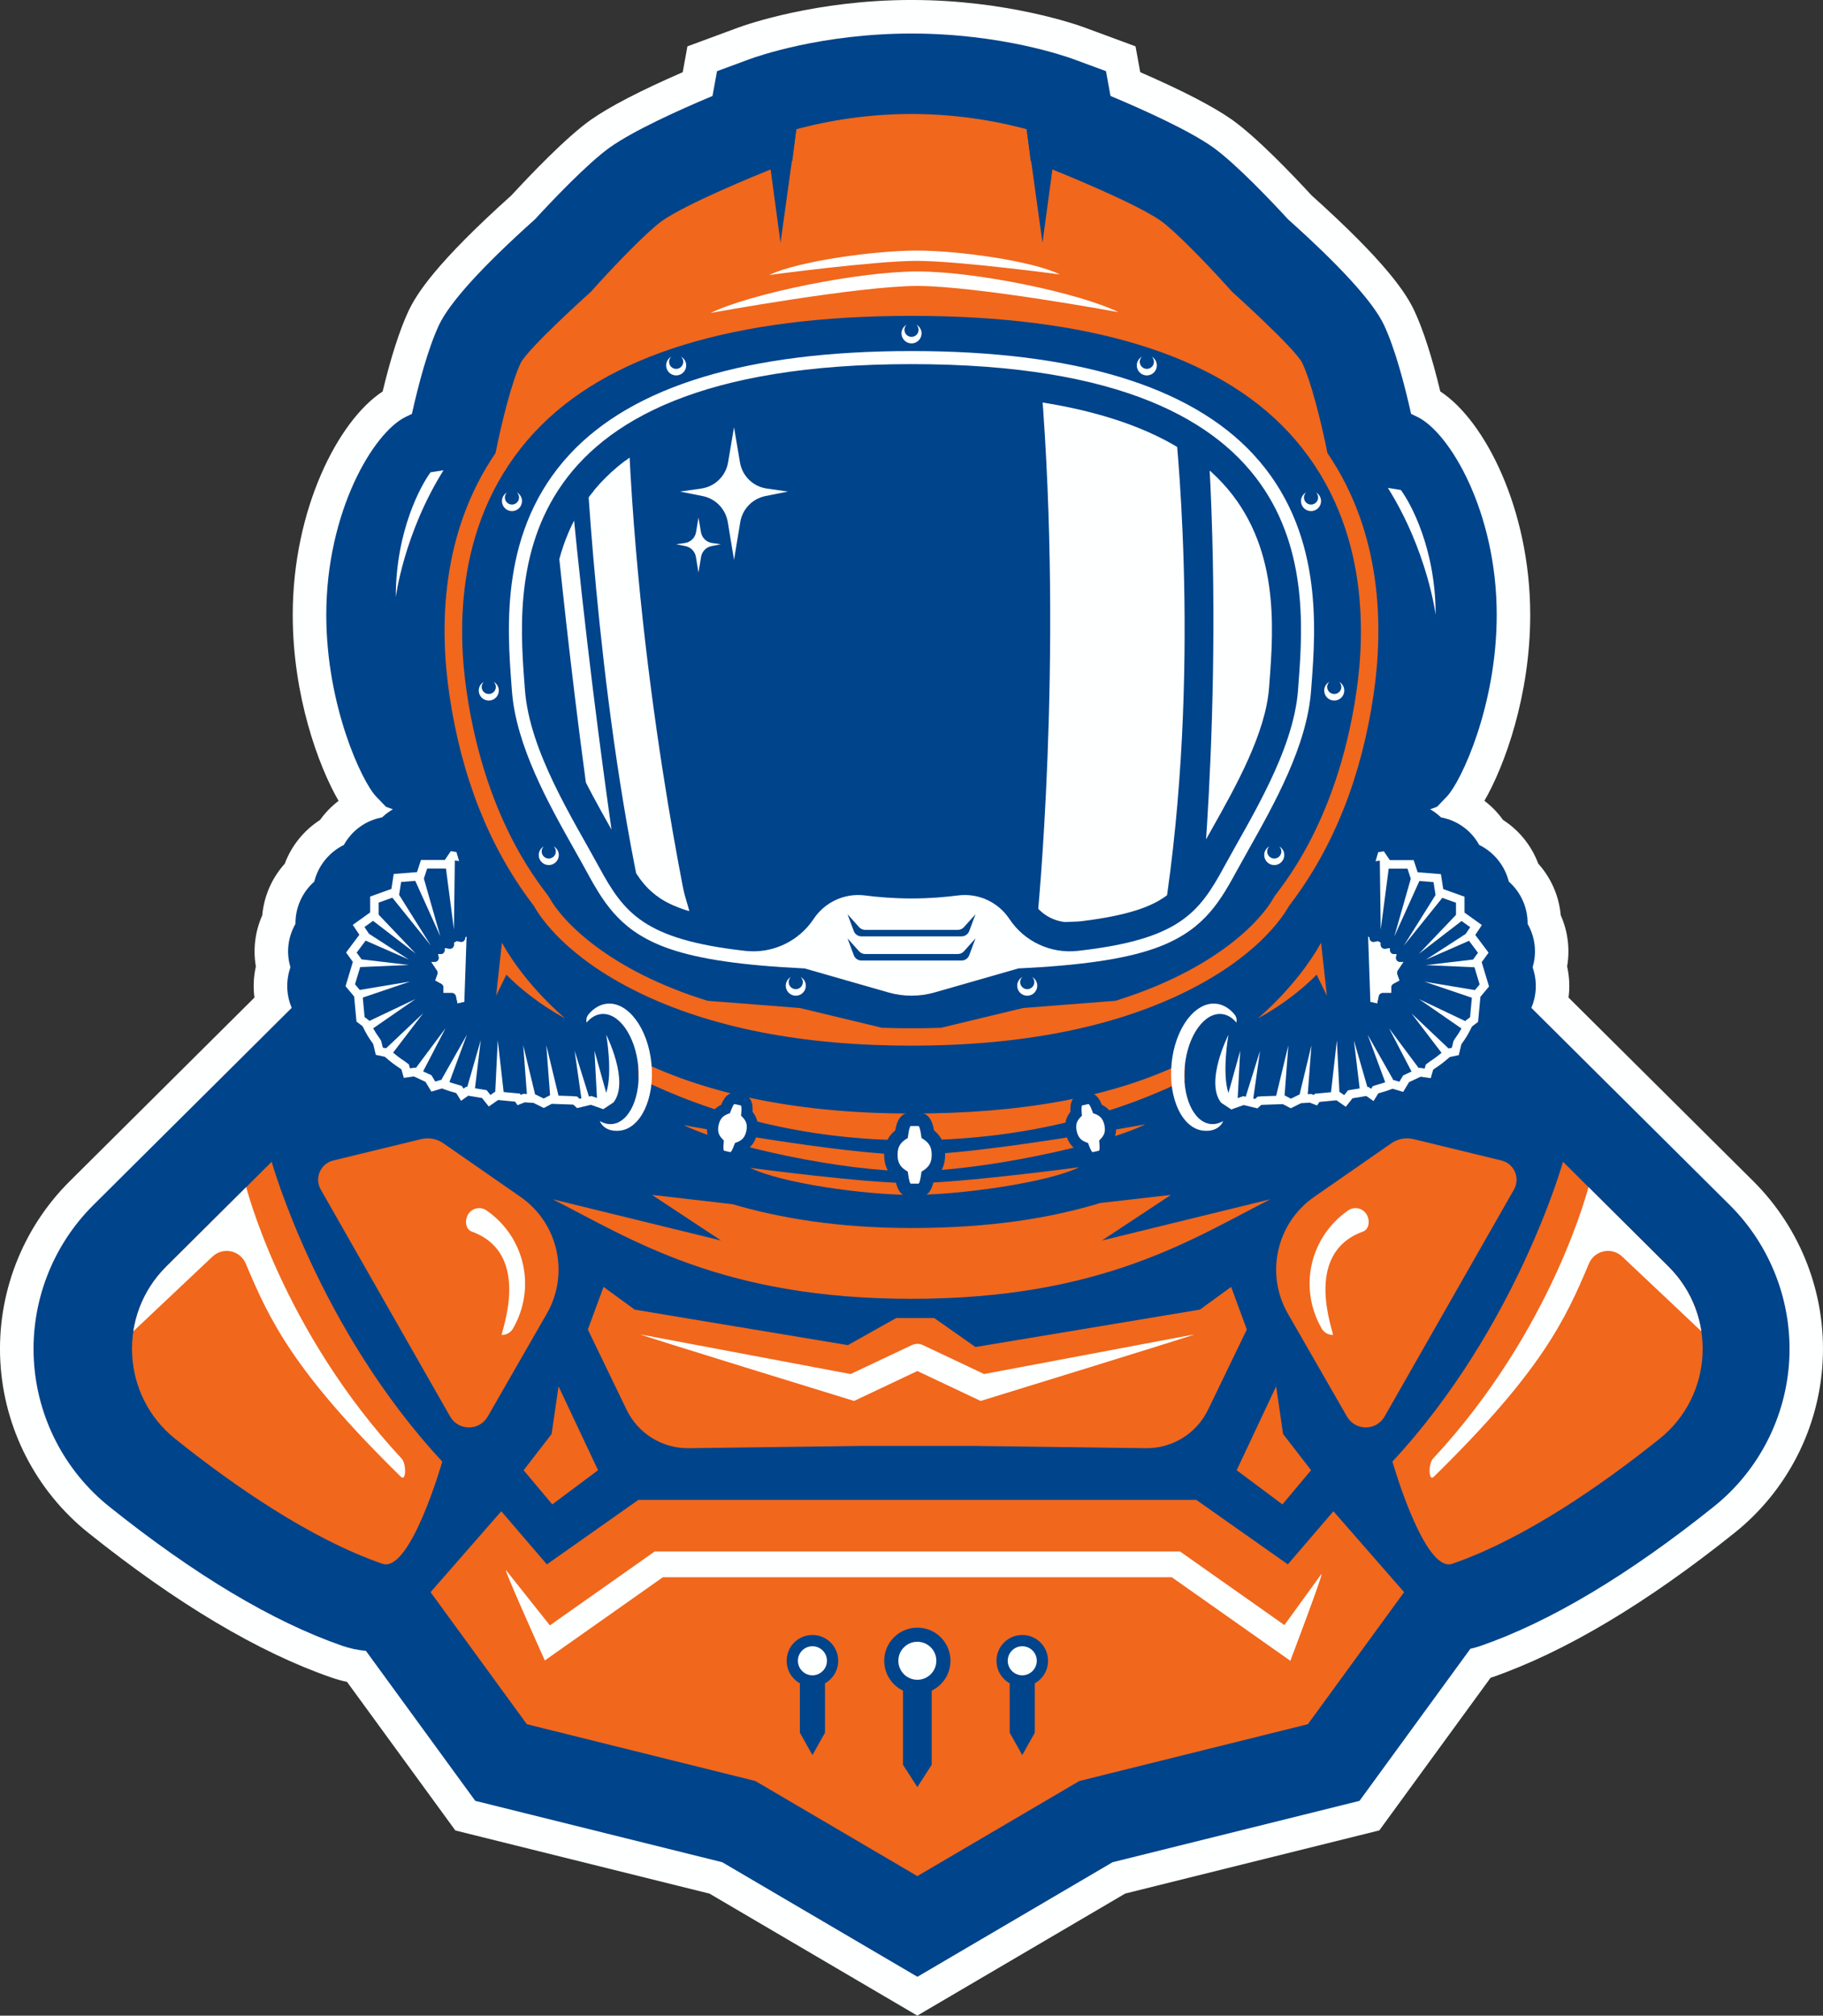 <?xml version="1.0" encoding="UTF-8"?>
<svg id="Layer_2" xmlns="http://www.w3.org/2000/svg" xmlns:xlink="http://www.w3.org/1999/xlink" viewBox="0 0 815.61 901.58">
  <rect x="0" y="0" width="815.61" height="901.58" fill="#333333" stroke="none"/>
  <defs>
    <style>
      .cls-1 {
        clip-path: url(#clippath-4);
      }

      .cls-2 {
        fill: #fff;
      }

      .cls-3 {
        fill: none;
      }

      .cls-4 {
        clip-path: url(#clippath-1);
      }

      .cls-5 {
        clip-path: url(#clippath-3);
      }

      .cls-6 {
        fill: #f1671c;
      }

      .cls-7 {
        fill: #00448b;
      }

      .cls-8 {
        clip-path: url(#clippath-2);
      }

      .cls-9 {
        clip-path: url(#clippath);
      }

      .cls-10 {
        fill: #feffff;
      }
    </style>
    <clipPath id="clippath">
      <path class="cls-6" d="M602.64,633.62l-26.42-45.99c-10.25-17.84-5.14-40.55,11.76-52.29l34.53-23.98c2.88-2,6.49-2.67,9.9-1.84l39.32,9.56c5.73,1.39,8.53,7.88,5.61,13l-57.88,101.51c-3.71,6.51-13.08,6.52-16.81.03Z"/>
    </clipPath>
    <clipPath id="clippath-1">
      <path class="cls-6" d="M699.29,519.65l47.18,46.89c21.87,21.74,20.09,57.74-3.98,77.01-26.05,20.86-60.36,44.69-92.73,55.91-12.52,4.34-26.79-45.72-26.79-45.72,55.52-59.69,76.32-134.09,76.32-134.09Z"/>
    </clipPath>
    <clipPath id="clippath-2">
      <path class="cls-6" d="M218.2,633.62l26.42-45.99c10.25-17.84,5.14-40.55-11.76-52.29l-34.53-23.98c-2.88-2-6.49-2.67-9.9-1.84l-39.32,9.56c-5.73,1.39-8.53,7.88-5.61,13l57.88,101.51c3.71,6.51,13.08,6.52,16.81.03Z"/>
    </clipPath>
    <clipPath id="clippath-3">
      <path class="cls-6" d="M121.55,519.65l-47.18,46.89c-21.87,21.74-20.09,57.74,3.98,77.01,26.05,20.86,60.36,44.69,92.73,55.91,12.52,4.34,26.79-45.72,26.79-45.72-55.52-59.69-76.32-134.09-76.32-134.09Z"/>
    </clipPath>
    <clipPath id="clippath-4">
      <path class="cls-3" d="M407.81,175.88c-67.58,0-114.38,13.51-139.09,40.15-25.69,27.69-22.9,64.71-21.06,89.21l.17,2.29c1.52,20.53,14.98,44.42,25.79,63.61,2.07,3.68,4.03,7.16,5.84,10.5,9.15,16.86,14.19,26.15,55.42,30.77.72.08,1.45.12,2.17.12,6.51,0,12.54-3.24,16.13-8.65,6.87-10.35,18.38-16.53,30.78-16.53,1.58,0,3.17.1,4.74.31,6.38.82,12.81,1.24,19.11,1.24s12.74-.42,19.11-1.24c1.57-.2,3.16-.31,4.74-.31,12.41,0,23.91,6.18,30.78,16.53,3.59,5.42,9.62,8.65,16.13,8.65.72,0,1.45-.04,2.17-.12,41.23-4.62,46.27-13.91,55.42-30.77,1.82-3.35,3.78-6.84,5.86-10.53,10.8-19.18,24.25-43.06,25.77-63.58l.17-2.3c1.84-24.5,4.63-61.52-21.06-89.21-24.71-26.64-71.51-40.15-139.1-40.15Z"/>
    </clipPath>
  </defs>
  <g id="Logos">
    <g>
      <g>
        <path class="cls-10" d="M317.39,846.99l-113.67-28.24-48.46-66.46c-2.4-.51-4.76-1.16-7.07-1.97-32.61-11.3-69.2-33.09-108.73-64.74C16.09,666.85,1.76,638.94.15,608.99c-1.62-30.03,9.7-59.42,31.04-80.63l82.65-82.15c-.6-4.62-.4-9.33.63-13.91-1.33-7.72-.33-15.72,2.87-22.9.76-8.58,4.3-16.67,10.06-23.07,3.02-8.07,8.55-14.92,15.78-19.57,2.34-3.28,5.14-6.15,8.3-8.54-9.1-15.72-20.51-47.18-20.51-83.19,0-46.99,20.2-86.84,40.22-99.92,3.69-15.3,7.56-27.36,11.53-35.91,3.67-7.8,12.4-21.58,46.1-51.83,8.77-9.52,24.58-26.02,35.49-33.77,8.52-5.98,22.32-13.12,41.14-21.31l2.1-11.56,22.66-8.37c3.46-1.27,34.84-12.37,77.59-12.37s74.13,11.09,77.56,12.36l22.68,8.38,2.1,11.56c18.82,8.18,32.58,15.3,40.98,21.19,11.06,7.85,26.88,24.36,35.65,33.88,33.7,30.25,42.41,43.98,46.03,51.69,4.02,8.64,7.9,20.73,11.59,36.04,20.02,13.06,40.23,52.92,40.23,99.92,0,36.02-11.41,67.49-20.5,83.18,3.17,2.39,5.97,5.27,8.31,8.54,7.24,4.64,12.76,11.5,15.78,19.57,5.77,6.41,9.3,14.5,10.06,23.07,3.19,7.17,4.19,15.18,2.86,22.9,1.03,4.59,1.24,9.31.63,13.93l82.65,82.12c21.34,21.22,32.66,50.61,31.04,80.65-1.6,29.94-15.93,57.85-39.32,76.58-39.53,31.66-76.12,53.44-108.75,64.75-.17.06-.35.12-.52.18l-49.76,68.24-113.67,28.24-93.03,54.6-93.03-54.6Z"/>
        <path class="cls-7" d="M323.11,832.95l-110.48-27.45-48.93-67.1c-3.63-.31-7.17-1.07-10.58-2.25-31-10.74-66.08-31.7-104.27-62.28-20.05-16.06-32.34-40-33.71-65.68-1.39-25.77,8.32-50.99,26.63-69.19l88.74-88.2c-2.27-5.28-2.66-11.26-.95-16.93l.38-1.24c-1.95-6.48-1.16-13.45,2.25-19.38-.09-7.17,2.96-14.11,8.41-18.91,1.76-7.08,6.62-13.17,13.24-16.39,3.54-6.44,9.76-10.98,17.11-12.34,1.46-1.4,3.08-2.61,4.83-3.61l-3.1-1.13-4.42-4.61c-6.35-6.65-22.28-40.56-22.28-81.23,0-46.07,21.04-81.62,35.58-88.59l2.72-1.3c2.96-13.23,7.14-29.03,12.06-39.62,4.8-10.21,19.27-26.17,43.04-47.46,6.92-7.53,23.31-24.9,33.62-32.23,10.55-7.4,29.81-16.21,45.78-22.91l2.01-11.08,14.62-5.4c3.19-1.17,32.24-11.44,72.39-11.44s69.2,10.26,72.38,11.43l14.64,5.4,2.01,11.08c15.96,6.71,35.21,15.5,45.68,22.85,10.41,7.39,26.8,24.76,33.72,32.29,23.77,21.29,38.24,37.23,43,47.38,4.95,10.65,9.14,26.47,12.1,39.7l2.73,1.31c14.53,6.96,35.57,42.51,35.57,88.58,0,40.67-15.93,74.57-22.26,81.21l-4.43,4.63-3.09,1.12c1.75,1,3.37,2.21,4.84,3.62,7.36,1.37,13.57,5.9,17.11,12.34,6.61,3.22,11.48,9.31,13.24,16.39,5.46,4.81,8.51,11.75,8.41,18.92,3.41,5.92,4.2,12.89,2.25,19.37l.37,1.23c1.71,5.69,1.33,11.67-.95,16.96l88.75,88.18c18.31,18.2,28.02,43.43,26.64,69.2-1.37,25.68-13.66,49.62-33.72,65.68-38.19,30.59-73.28,51.54-104.28,62.29-1.54.53-3.1.98-4.68,1.34l-49.59,68.01-110.48,27.45-87.31,51.24-87.31-51.24Z"/>
        <path class="cls-7" d="M766.8,546.09l-81.96-81.43-7.37,26.13-22.08-5.37c3.71-1.96,6.5-5.44,7.51-9.62l.53-2.2,2.64-4.41.24-.18c3.31-2.5,5.44-6.31,5.82-10.44l.65-7,.9-1.07c3.2-3.83,4.25-8.97,2.81-13.75l-1.37-4.53c2.52-4.96,2.06-10.94-1.37-15.51l-.62-.83c1.15-5.55-.98-11.45-5.9-14.97l-1.5-1.07c-.17-6.07-4.06-11.47-9.8-13.52l-1.69-.61c-1.72-5.79-6.82-9.99-13-10.49l-1.57-.12c-2.71-3.93-7.21-6.38-12.17-6.38h-.45l4.19-14.25,6.07-2.2,2.81-2.93c4.7-4.92,19.5-36.63,19.5-74.3,0-42.84-19.46-74.57-29.89-79.57l-2.3-1.1-4.49-.7c-2.39-11.43-7.14-31.86-12.77-43.97-5.51-11.72-27.84-32.75-40.98-44.5-5.58-6.07-22.49-24.17-32.43-31.23-11.3-7.93-34.78-18.13-48.8-23.89l-1.96-10.82-9.27-3.42c-3-1.11-30.45-10.82-68.92-10.82s-65.91,9.71-68.92,10.82l-9.27,3.42-1.96,10.82c-14.02,5.76-37.51,15.96-48.85,23.92-9.9,7.03-26.81,25.12-32.38,31.2-13.14,11.76-35.48,32.78-41,44.54-5.61,12.08-10.36,32.5-12.74,43.93l-4.49.7-2.29,1.1c-10.43,5-29.9,36.73-29.9,79.57,0,37.67,14.8,69.38,19.5,74.31l2.8,2.93,6.07,2.2,4.19,14.25h-.44c-4.96,0-9.46,2.45-12.17,6.38l-1.58.12c-6.16.5-11.25,4.7-12.98,10.49l-1.69.61c-5.74,2.05-9.64,7.45-9.81,13.52l-1.5,1.07c-4.91,3.52-7.04,9.42-5.9,14.97l-.62.82c-3.42,4.57-3.88,10.56-1.37,15.52l-1.37,4.53c-1.44,4.78-.39,9.92,2.81,13.75l.9,1.07.66,7.04c.39,4.11,2.51,7.9,5.83,10.41l.23.18,2.64,4.41.53,2.2c1,4.18,3.8,7.66,7.51,9.62l-22.03,5.35-7.33-26.24-82.05,81.55c-16.29,16.19-24.93,38.63-23.7,61.57,1.22,22.84,12.15,44.13,29.98,58.41,37.3,29.87,71.39,50.28,101.3,60.64,3.54,1.23,7.24,1.86,11.1,1.86.4,0,.87,0,1.4-.01l49.67,68.12,108.36,26.92,83.49,49,83.49-49,108.36-26.92,49.83-68.33c2.42-.28,4.8-.83,7.11-1.63,29.92-10.37,64.01-30.77,101.31-60.65,17.83-14.28,28.76-35.57,29.98-58.41,1.23-22.94-7.4-45.38-23.7-61.57Z"/>
        <path class="cls-7" d="M758.67,554.27l-68.05-67.61-5.61,19.88c-2.72-1.97-5.81-3.46-9.21-4.28l-39.32-9.56c-2.28-.55-4.63-.83-6.98-.83-6.06,0-11.9,1.83-16.87,5.28l-34.53,23.98c-10.66,7.4-18.04,17.7-21.77,29.11l-25.34,18.43-120.58,3.58-120.58-3.58-28.15-20.47-1.7,4.61c-3.42-12.42-11.04-23.73-22.48-31.67l-34.54-23.99c-4.98-3.46-10.81-5.28-16.87-5.28-2.35,0-4.7.28-6.98.84l-39.33,9.56c-3.38.82-6.47,2.3-9.18,4.27l-5.57-19.94-68.1,67.69c-13.96,13.88-21.37,33.11-20.31,52.77,1.05,19.56,10.41,37.8,25.67,50.02,36.28,29.05,69.21,48.81,97.88,58.75,2.33.81,4.77,1.22,7.23,1.22h.08c1.65,0,3.93-.02,6.67-.82l51.25,70.28,105.91,26.31,79.09,46.42,79.09-46.42,105.91-26.31,50.68-69.5c.78.04,1.49.04,2.1.04,2.46,0,4.89-.41,7.23-1.22,28.67-9.94,61.6-29.7,97.87-58.75,15.27-12.23,24.63-30.46,25.67-50.02,1.06-19.66-6.35-38.89-20.31-52.77Z"/>
        <path class="cls-6" d="M384.92,646.76l-76.75,1.01c-11.83.16-22.68-6.55-27.83-17.21l-17.34-35.88,7.02-19.05,13.96,10.16,95.35,15.88,31.09-17.43,26,18.27,100.43-16.73,13.96-10.16,7.02,19.05-17.34,35.88c-5.15,10.65-16,17.36-27.83,17.21l-76.75-1.01h-51.01Z"/>
        <g>
          <path class="cls-6" d="M602.64,633.62l-26.42-45.99c-10.25-17.84-5.14-40.55,11.76-52.29l34.53-23.98c2.88-2,6.49-2.67,9.9-1.84l39.32,9.56c5.73,1.39,8.53,7.88,5.61,13l-57.88,101.51c-3.71,6.51-13.08,6.52-16.81.03Z"/>
          <g class="cls-9">
            <path class="cls-10" d="M596.31,597.11c-2,0-3.94-1.04-5.01-2.9-10.43-18.16-5.33-40.86,11.87-52.8,2.62-1.82,6.21-1.17,8.03,1.45,1.82,2.62,1.55,6.94-1.45,8.03-27.67,10.04-12.47,46.23-13.44,46.23Z"/>
          </g>
        </g>
        <g>
          <path class="cls-6" d="M699.29,519.65l47.18,46.89c21.87,21.74,20.09,57.74-3.98,77.01-26.05,20.86-60.36,44.69-92.73,55.91-12.52,4.34-26.79-45.72-26.79-45.72,55.52-59.69,76.32-134.09,76.32-134.09Z"/>
          <g class="cls-4">
            <path class="cls-10" d="M764.95,599.02l-8.57-32.38-34.71-38.07c-.74-1.44-2.02-2.58-3.72-2.99-3.09-.75-6.21,1.16-6.96,4.26-.15.64-16.11,64.82-69.86,122.6-2.17,2.33-1.98,10.38.3,8.15,48.28-47.28,58.96-70.41,69.45-95.38,2.51-5.97,10.17-7.61,14.88-3.16l39.19,36.98Z"/>
          </g>
        </g>
        <g>
          <path class="cls-6" d="M218.2,633.62l26.42-45.99c10.25-17.84,5.14-40.55-11.76-52.29l-34.53-23.98c-2.88-2-6.49-2.67-9.9-1.84l-39.32,9.56c-5.73,1.39-8.53,7.88-5.61,13l57.88,101.51c3.71,6.51,13.08,6.52,16.81.03Z"/>
          <g class="cls-8">
            <path class="cls-10" d="M224.53,597.11c2,0,3.94-1.04,5.01-2.9,10.43-18.16,5.33-40.86-11.87-52.8-2.62-1.82-6.21-1.17-8.03,1.45-1.82,2.62-1.55,6.94,1.45,8.03,27.67,10.04,12.47,46.23,13.44,46.23Z"/>
          </g>
        </g>
        <g>
          <path class="cls-6" d="M121.55,519.65l-47.18,46.89c-21.87,21.74-20.09,57.74,3.98,77.01,26.05,20.86,60.36,44.69,92.73,55.91,12.52,4.34,26.79-45.72,26.79-45.72-55.52-59.69-76.32-134.09-76.32-134.09Z"/>
          <g class="cls-5">
            <path class="cls-10" d="M55.89,599.02l8.57-32.38,34.71-38.07c.74-1.44,2.02-2.58,3.72-2.99,3.09-.75,6.21,1.16,6.96,4.26.15.64,16.11,64.82,69.86,122.6,2.17,2.33,1.98,10.38-.3,8.15-48.28-47.28-58.96-70.41-69.45-95.38-2.51-5.97-10.17-7.61-14.88-3.16l-39.19,36.98Z"/>
          </g>
        </g>
        <polygon class="cls-6" points="596.57 675.97 576.17 699.73 535.24 670.89 410.42 670.89 285.6 670.89 244.67 699.73 224.27 675.97 192.64 712.16 235.7 771.22 337.93 796.62 410.42 839.16 482.91 796.62 585.14 771.22 628.2 712.16 596.57 675.97"/>
        <path class="cls-10" d="M577.29,742.85l-53.02-37.36h-227.7l-52.82,37.22s-19.25-42.78-17.27-40.28l19.53,24.58,46.91-33.05h235.01l46.71,32.91,16.47-22.71c1.86-2.58-13.81,38.7-13.81,38.7Z"/>
        <path class="cls-10" d="M534.17,596.9l-93.89,17.69-27.4-12.95c-.69-.32-1.41-.5-2.13-.54,0,0,0,0-.01,0-.16,0-.32,0-.48,0-.03,0-.07,0-.1,0-.13,0-.27.02-.4.04-.06,0-.12,0-.17.02-.11.02-.22.04-.32.06-.08.02-.16.03-.24.05-.08.02-.16.05-.23.07-.28.08-.56.18-.84.31l-27.4,12.95-93.89-17.69c-3.13-.57,95.43,29.72,95.43,29.72l28.32-13.38,28.32,13.38s98.58-30.31,95.43-29.72Z"/>
        <circle class="cls-7" cx="410.42" cy="742.85" r="14.82"/>
        <polygon class="cls-7" points="416.84 789.36 410.42 799.36 404 789.36 404 742.85 416.84 742.85 416.84 789.36"/>
        <path class="cls-10" d="M410.42,751.35c-4.69,0-8.5-3.81-8.5-8.5s3.81-8.5,8.5-8.5,8.5,3.81,8.5,8.5-3.81,8.5-8.5,8.5Z"/>
        <polygon class="cls-7" points="462.97 775.03 457.36 785.03 451.74 775.03 451.74 742.85 462.97 742.85 462.97 775.03"/>
        <polygon class="cls-7" points="369.1 775.03 363.48 785.03 357.87 775.03 357.87 742.85 369.1 742.85 369.1 775.03"/>
        <circle class="cls-7" cx="363.48" cy="742.85" r="11.54"/>
        <path class="cls-10" d="M363.48,749.35c-3.58,0-6.5-2.92-6.5-6.5s2.92-6.5,6.5-6.5,6.5,2.92,6.5,6.5-2.92,6.5-6.5,6.5Z"/>
        <circle class="cls-7" cx="457.36" cy="742.85" r="11.54"/>
        <path class="cls-10" d="M457.36,749.35c-3.58,0-6.5-2.92-6.5-6.5s2.92-6.5,6.5-6.5,6.5,2.92,6.5,6.5-2.92,6.5-6.5,6.5Z"/>
      </g>
      <polygon class="cls-7" points="241.02 498.69 226.36 513.38 237.42 534.46 266.81 564.42 322.62 580.95 410.42 589.56 410.42 540.29 316.55 523.88 261.14 509.17 241.02 498.69"/>
      <polygon class="cls-7" points="574.6 498.69 589.26 513.38 578.19 534.46 548.81 564.42 493 580.95 405.19 589.56 405.19 540.29 499.07 523.88 554.48 509.17 574.6 498.69"/>
      <g>
        <path class="cls-7" d="M648.08,275.03c0,35.07-13.98,63.9-16.3,66.34l-.94.97-9.02,3.28-9.04,30.76-.58,1.97-3.1,10.57-2.92,9.93.54,15.85.12,3.6.02.58,1.01,29.3.17,5.19.13,3.76.32,9.23.94,27.56.08,2.44.47,13.66s-92.88,26.03-120.38,34.13l-.87.23c-24.78,7.18-51.27,10.67-80.93,10.67s-56.16-3.49-80.94-10.67l-.87-.23c-27.5-8.1-120.38-34.13-120.38-34.13l3.81-111.17-15.65-53.23-9.02-3.28-.93-.97c-2.33-2.44-16.31-31.27-16.31-66.34,0-39.91,17.91-66.56,23.35-69.16l.76-.37,10.78-1.69c2.43-13.15,7.82-37.06,13.46-49.22,5.22-11.1,34.33-37.31,38.66-41.18,2.32-2.53,21.23-23.11,30.95-30.01,12.4-8.71,42.67-21.14,52.39-25.03l1.92-10.59,3.09-1.14c1.11-.41,27.75-10.1,64.93-10.1s63.81,9.69,64.92,10.1l3.09,1.14,1.92,10.59c9.72,3.89,39.99,16.32,52.39,25.03,9.72,6.9,28.63,27.48,30.95,30.01,4.33,3.87,33.44,30.08,38.66,41.18,5.64,12.16,11.03,36.07,13.46,49.22l10.78,1.69.76.37c5.44,2.6,23.35,29.25,23.35,69.16Z"/>
        <path class="cls-7" d="M642.31,275.03c0,33.34-13.44,61.02-14.71,62.35l-10.5,3.81-16.73,56.93,3,87.61s-12.86,4.84-35.01,16.09c-21.28,10.79-42.33,26.01-76.13,36.28-21.74,6.63-48.74,11.19-84.44,11.19-32.47,0-58.48-4.33-80.11-10.67h-.06c-35.07-10.32-58.71-25.84-80.34-36.8-22.21-11.25-35.07-16.09-35.07-16.09l3-87.61-16.73-56.93-10.5-3.81c-1.27-1.33-14.71-29.01-14.71-62.35,0-38.01,17.3-62.64,20.07-63.96l14.02-2.19c2.19-13.27,8.07-39.68,13.73-51.85,4.96-10.55,37.49-39.51,37.49-39.51,0,0,20.48-22.49,30.22-29.42,14.13-9.92,54.16-25.55,54.16-25.55l1.9-10.5s26.36-9.75,62.93-9.75,62.93,9.75,62.93,9.75l1.9,10.5s40.03,15.63,54.16,25.55c9.8,6.92,30.22,29.42,30.22,29.42,0,0,32.53,28.95,37.49,39.51,5.71,12.17,11.59,38.59,13.73,51.85l14.07,2.19c2.77,1.33,20.01,25.95,20.01,63.96Z"/>
        <path class="cls-2" d="M177.07,267.1c0-29.93,11.42-50.25,15.57-55.85l5.78-.9c-17.77,28.38-21.35,56.76-21.35,56.76Z"/>
        <path class="cls-2" d="M642.31,275.01c0-29.93-11.42-50.25-15.57-55.85l-5.78-.9c17.77,28.38,21.35,56.76,21.35,56.76Z"/>
        <path class="cls-10" d="M560.72,203.21c-28.42-30.65-79.87-46.19-152.92-46.19s-124.49,15.54-152.92,46.19c-31.28,33.72-27.99,77.37-26.03,103.44l.17,2.26c1.84,24.73,16.42,50.64,28.15,71.46,2.05,3.62,3.97,7.05,5.72,10.26,8.01,14.75,15.8,26.61,36.81,33.83,13.29,4.56,32.27,7.37,60.28,8.71l37.49,10.74c6.75,1.93,13.91,1.93,20.66,0l37.49-10.74c28.01-1.35,46.98-4.15,60.27-8.71,21.01-7.21,28.81-19.08,36.82-33.83,1.75-3.21,3.67-6.64,5.71-10.26,11.72-20.83,26.32-46.74,28.15-71.45l.18-2.27c1.96-26.08,5.24-69.72-26.04-103.44ZM580.76,308.49c-2.05,27.61-21.55,57.95-33.17,79.35-11.21,20.65-20.29,32.43-65.4,37.48-12.06,1.35-23.87-4.15-30.58-14.27h0c-5.05-7.6-13.97-11.69-23.02-10.52-5.72.74-12.85,1.35-20.78,1.35s-15.06-.61-20.78-1.35c-9.05-1.17-17.97,2.92-23.02,10.52h0c-6.71,10.11-18.52,15.62-30.58,14.27-45.12-5.06-54.19-16.83-65.4-37.48-11.62-21.4-31.13-51.74-33.18-79.35-3.31-44.68-14.06-145.62,172.95-145.62s176.26,100.94,172.95,145.62Z"/>
        <path class="cls-7" d="M431.26,414.71c-.69.77-1.68,1.21-2.71,1.21h-41.48c-1.04,0-2.02-.44-2.71-1.21l-5.17-5.77,2.8,7.52c.53,1.43,1.89,2.37,3.41,2.37h44.82c1.52,0,2.88-.95,3.41-2.37l2.8-7.52-5.17,5.77Z"/>
        <path class="cls-7" d="M431.26,425.51c-.69.77-1.68,1.21-2.71,1.21h-41.48c-1.04,0-2.02-.44-2.71-1.21l-5.17-5.77,2.8,7.52c.53,1.43,1.89,2.37,3.41,2.37h44.82c1.52,0,2.88-.95,3.41-2.37l2.8-7.52-5.17,5.77Z"/>
        <g>
          <path class="cls-6" d="M530.01,483.14c-32.39,15.85-73.5,26.88-122.2,26.88s-89.82-11.9-122.2-27.75v-8.07c32.39,15.85,73.5,23.88,122.2,23.88s89.82-7.17,122.2-23.02v8.07Z"/>
          <path class="cls-6" d="M512.47,502.89c-19.89,9.73-74.76,21-104.66,21s-81.97-10.88-101.86-20.61c0,0,71.96,13.28,101.86,13.28s104.66-13.66,104.66-13.66Z"/>
          <path class="cls-6" d="M482.83,522.09c-14.18,6.94-53.3,12.37-74.62,12.37s-58.45-5.16-72.62-12.1c0,0,51.3,6.87,72.62,6.87s74.62-7.14,74.62-7.14Z"/>
        </g>
        <path class="cls-6" d="M593.9,202.67c-2.75-13.8-7.27-31.8-11.17-40.13-3.02-6.46-31.49-32.02-31.49-32.02l-3.87-4.27c-7.52-8.3-21.79-23.09-28.05-27.49-10.52-7.39-40.68-19.91-51.42-24.11l-6.76-2.64-1.8-14.19c-9.61-2.65-28.48-6.84-51.54-6.84s-41.94,4.2-51.54,6.84l-1.8,14.19-6.76,2.64c-10.73,4.19-40.88,16.7-51.42,24.1-6.25,4.39-20.52,19.19-28.05,27.49l-3.87,4.27s-28.47,25.56-31.49,32.02c-3.9,8.33-8.42,26.33-11.17,40.13-24.51,35.9-25.12,77.66-20.65,108.08,5.37,36.53,17.74,67.83,36.76,93.06.42.56.89,1.19,1.09,1.46,2.96,5.33,14.68,22.91,46.69,38.58,32.39,15.85,73.5,23.88,122.2,23.88s89.82-8.04,122.2-23.88c32.02-15.67,43.72-33.25,46.69-38.58.2-.28.67-.9,1.09-1.46,19.03-25.23,31.39-56.53,36.76-93.06,4.47-30.42,3.86-72.18-20.64-108.08ZM606.83,309.61c-8.85,60.24-35.11,88.5-36.87,91.72-5.93,10.83-26.61,32.58-70.9,46.32l-41.31,3.22-36.74,8.85c-4.29.14-8.69.22-13.2.22s-8.91-.08-13.2-.22l-36.74-8.85-41.31-3.22c-44.29-13.74-64.97-35.48-70.9-46.32-1.76-3.22-28.01-31.48-36.86-91.72-3.95-26.88-5.89-77.53,30.59-116.54,32.14-34.36,88.81-51.79,168.42-51.79s136.28,17.42,168.42,51.79c36.49,39.01,34.55,89.66,30.6,116.54Z"/>
        <path class="cls-10" d="M410,145.23c.6.58.98,1.38.98,2.28,0,1.75-1.42,3.17-3.17,3.17s-3.17-1.42-3.17-3.17c0-.9.38-1.71.98-2.28-1.36.77-2.29,2.21-2.29,3.89,0,2.48,2.01,4.49,4.49,4.49s4.49-2.01,4.49-4.49c0-1.68-.93-3.12-2.29-3.89Z"/>
        <path class="cls-10" d="M304.7,159.55c.6.58.98,1.38.98,2.28,0,1.75-1.42,3.17-3.17,3.17s-3.17-1.42-3.17-3.17c0-.9.38-1.71.98-2.28-1.36.77-2.29,2.21-2.29,3.89,0,2.48,2.01,4.49,4.49,4.49s4.49-2.01,4.49-4.49c0-1.68-.93-3.12-2.29-3.89Z"/>
        <path class="cls-6" d="M568.37,536.42c-34.95,17.71-75.38,44.53-160.57,44.53s-125.56-26.82-160.52-44.53l75.33,18.46-30.91-20.42,35.93,4.15h.06c21.63,6.34,47.64,10.67,80.11,10.67,35.7,0,62.69-4.56,84.44-11.19l31.66-3.63-30.92,20.42,75.38-18.46Z"/>
        <path class="cls-10" d="M510.91,159.55c-.6.58-.98,1.38-.98,2.28,0,1.75,1.42,3.17,3.17,3.17,1.75,0,3.17-1.42,3.17-3.17,0-.9-.38-1.71-.98-2.28,1.36.77,2.29,2.21,2.29,3.89,0,2.48-2.01,4.49-4.49,4.49s-4.49-2.01-4.49-4.49c0-1.68.93-3.12,2.29-3.89Z"/>
        <path class="cls-10" d="M358.22,437c.6.58.98,1.38.98,2.28,0,1.75-1.42,3.17-3.17,3.17s-3.17-1.42-3.17-3.17c0-.9.38-1.71.98-2.28-1.36.77-2.29,2.21-2.29,3.89,0,2.48,2.01,4.49,4.49,4.49s4.49-2.01,4.49-4.49c0-1.68-.93-3.12-2.29-3.89Z"/>
        <path class="cls-10" d="M220.86,304.98c.6.58.98,1.38.98,2.28,0,1.75-1.42,3.17-3.17,3.17s-3.17-1.42-3.17-3.17c0-.9.38-1.71.98-2.28-1.36.77-2.29,2.21-2.29,3.89,0,2.48,2.01,4.49,4.49,4.49s4.49-2.01,4.49-4.49c0-1.68-.93-3.12-2.29-3.89Z"/>
        <path class="cls-10" d="M594.76,304.98c-.6.58-.98,1.38-.98,2.28,0,1.75,1.42,3.17,3.17,3.17s3.17-1.42,3.17-3.17c0-.9-.38-1.71-.98-2.28,1.36.77,2.29,2.21,2.29,3.89,0,2.48-2.01,4.49-4.49,4.49-2.48,0-4.49-2.01-4.49-4.49,0-1.68.93-3.12,2.29-3.89Z"/>
        <path class="cls-10" d="M567.92,378.56c-.6.58-.98,1.38-.98,2.28,0,1.75,1.42,3.17,3.17,3.17,1.75,0,3.17-1.42,3.17-3.17,0-.9-.38-1.71-.98-2.28,1.36.77,2.29,2.21,2.29,3.89,0,2.48-2.01,4.49-4.49,4.49-2.48,0-4.49-2.01-4.49-4.49,0-1.68.93-3.12,2.29-3.89Z"/>
        <path class="cls-10" d="M584.37,220.24c-.6.58-.98,1.38-.98,2.28,0,1.75,1.42,3.17,3.17,3.17,1.75,0,3.17-1.42,3.17-3.17,0-.9-.38-1.71-.98-2.28,1.36.77,2.29,2.21,2.29,3.89,0,2.48-2.01,4.49-4.49,4.49-2.48,0-4.49-2.01-4.49-4.49,0-1.68.93-3.12,2.29-3.89Z"/>
        <path class="cls-10" d="M247.7,378.56c.6.58.98,1.38.98,2.28,0,1.75-1.42,3.17-3.17,3.17s-3.17-1.42-3.17-3.17c0-.9.38-1.71.98-2.28-1.36.77-2.29,2.21-2.29,3.89,0,2.48,2.01,4.49,4.49,4.49s4.49-2.01,4.49-4.49c0-1.68-.93-3.12-2.29-3.89Z"/>
        <path class="cls-10" d="M231.24,220.24c.6.58.98,1.38.98,2.28,0,1.75-1.42,3.17-3.17,3.17s-3.17-1.42-3.17-3.17c0-.9.38-1.71.98-2.28-1.36.77-2.29,2.21-2.29,3.89,0,2.48,2.01,4.49,4.49,4.49s4.49-2.01,4.49-4.49c0-1.68-.93-3.12-2.29-3.89Z"/>
        <path class="cls-10" d="M457.4,437c-.6.58-.98,1.38-.98,2.28,0,1.75,1.42,3.17,3.17,3.17,1.75,0,3.17-1.42,3.17-3.17,0-.9-.38-1.71-.98-2.28,1.36.77,2.29,2.21,2.29,3.89,0,2.48-2.01,4.49-4.49,4.49s-4.49-2.01-4.49-4.49c0-1.68.93-3.12,2.29-3.89Z"/>
        <path class="cls-2" d="M291.45,475.65c-1.56-15.68-10.47-27.64-19.89-26.7-3.16.32-5.98,2.04-8.27,4.79-.84,1.01-1.16,2.36-.83,3.63h0c1.83-2.19,4.06-3.55,6.55-3.8,7.77-.78,15.17,9.61,16.52,23.19,1.35,13.58-3.85,25.22-11.62,26-1.9.19-3.77-.29-5.55-1.32,0,0,1.65,5.02,8.86,4.3,9.42-.94,15.79-14.41,14.22-30.1Z"/>
        <path class="cls-2" d="M524.16,475.65c1.56-15.68,10.47-27.64,19.89-26.7,3.16.32,5.98,2.04,8.27,4.79.84,1.01,1.16,2.36.83,3.63h0c-1.83-2.19-4.06-3.55-6.55-3.8-7.77-.78-15.17,9.61-16.52,23.19-1.35,13.58,3.85,25.22,11.62,26,1.9.19,3.77-.29,5.55-1.32,0,0-1.65,5.02-8.86,4.3-9.42-.94-15.79-14.41-14.22-30.1Z"/>
        <path class="cls-6" d="M221.96,445.38l2.6-23.7c10.86,19.51,28.32,33.84,28.32,33.84,0,0-13.96-7.03-26.34-19.55l-4.58,9.41Z"/>
        <path class="cls-6" d="M593.65,445.38l-2.6-23.7c-10.86,19.51-28.32,33.84-28.32,33.84,0,0,13.96-7.03,26.34-19.55l4.58,9.41Z"/>
        <g>
          <path class="cls-10" d="M195.65,435.71l-1.03,2.89,2.81,1.52c.56.31.91.89.91,1.53v2.54s3.89,0,3.89,0c.82,0,1.53.58,1.7,1.38l.71,3.33,3.1-.72,1.01-29.3c-.21.09-.42.18-.63.27l-.04.52c-.08,1.06-1.08,1.79-2.11,1.56l-1.56-.36c-.45.22-.89.45-1.32.68v1.04c0,1.05-.93,1.86-1.97,1.72l-2.2-.31v.99c0,.96-.78,1.74-1.74,1.74h-1.23s.27,1.41.27,1.41c.21,1.07-.61,2.07-1.7,2.07h-1.71s2.65,3.95,2.65,3.95c.31.46.38,1.03.19,1.55Z"/>
          <path class="cls-7" d="M277.22,498.93h0s-.43-39.02-.43-39.02l-.48-.52c-1.07-1.14-2.85-1.2-3.99-.13l-.74.69h0l-2.13-1.61c-.83-.62-1.93-.75-2.87-.32l-4.24,1.92s0,0,0,0l-1.15-1.14c-.89-.88-2.25-1.07-3.35-.47l-2.79,1.52c-.09,0-.18,0-.28,0l-3.51-2.31c-.84-.56-2.92-.62-3.83-.17l-3.44,2.15c-.41-.02-.8-.04-1.2-.06l-2.89-2.5c-.99-.85-2.43-.92-3.5-.16l-2.87,2.06s0,0,0,0l-2.12-2.11c-.86-.86-2.18-1.07-3.26-.52l-3.32,1.67c-.37-.05-.72-.12-1.08-.17l-1.21-2.66c-.74-.7-1.8-.95-2.78-.65l-3.89,1.62v-2.53c0-1.28-1.44-2.03-2.49-1.3l-2.58,1.14-.58-3.84c-.15-1-1.13-1.66-2.11-1.43l-3.47.82-.71-3.33c-.17-.8-.88-1.37-1.7-1.37h-3.89v-2.55c0-.64-.35-1.22-.91-1.52l-2.81-1.53,1.03-2.88c.19-.52.11-1.09-.19-1.55l-2.65-3.95s0,0,0,0h1.71c1.09,0,1.91-.99,1.7-2.06l-.27-1.41h1.23c.96,0,1.73-.78,1.73-1.73v-.99s0,0,0,0l2.2.31c1.04.14,1.97-.66,1.97-1.72v-1.04c.43-.23.87-.45,1.32-.67l1.56.36c1.03.24,2.04-.5,2.11-1.56l.04-.51c.37-.16.73-.32,1.1-.47l.56.46c1.47,1.22,3.69.71,4.5-1.02l.81-1.75c3.36-1.24,6.7-2.37,9.7-3.39l-12.3-37.02c-.81.27-2.44.64-4.63,1.2l-5.61-.88c-1.25-.19-2.49.35-3.2,1.39l-1.74,2.57h-9.2c-1.41,0-2.66.91-3.09,2.25l-1.15,3.54-8.58.68c-1.5.12-2.72,1.25-2.96,2.74l-.76,4.85-8,2.86c-1.29.46-2.16,1.69-2.16,3.06v5.52l-6.31,4.52c-1.43,1.02-1.79,3-.81,4.46l1.63,2.42-4.82,6.44c-.85,1.14-.86,2.7-.03,3.86l2.05,2.84-2.95,9.77c-.32,1.05-.08,2.19.62,3.03l3.2,3.83.99,10.57c.08.91.55,1.75,1.28,2.3l2.04,1.54v.02c1.35,2.85,2.92,5.43,4.66,7.78l.04.06.94,3.91c.29,1.22,1.26,2.17,2.49,2.43l2.95.62.02.02c2.17,1.94,4.48,3.67,6.88,5.23l.04.03.63,2.24c.44,1.57,1.98,2.57,3.6,2.34l3.04-.44.16.07c1.35.67,2.71,1.31,4.07,1.91l.11.05,1.94,3.22c.77,1.28,2.31,1.87,3.74,1.43l3.36-1.03h.03c.43.17.86.33,1.29.48,1.23.45,2.6.87,4.05,1.26l.07.02,1.13,1.83c.98,1.59,3.1,2.03,4.63.95l1.63-1.14.19.03c1.43.26,2.91.5,4.43.73l.25.04,1.94,2.45c1.07,1.35,3.01,1.63,4.42.65l2.78-1.95h.03c2,.21,4.04.41,6.09.58l.18.02c.88,1.29,2.54,1.8,3.99,1.23l1.99-.78c1.08.07,2.15.14,3.23.21h0s3.61,1.78,3.61,1.78c1.11.55,2.41.53,3.51-.04l2.41-1.26c3.02.13,5.97.23,8.82.31h.01s.47.44.47.44c.95.89,2.28,1.24,3.55.94l4.91-1.18,9.53,3.36,1.06-3.27c.15,0,.3,0,.44,0,2,0,.27,0-.44-.02Z"/>
          <path class="cls-10" d="M271.22,462.79s3.01,16.95,0,26.02l-5.26-18.85,1.12,21.14-2.48-.87-1.1.26-6.42-20.53,3.03,21.34-.8.19-1.11-1.03-2.18-.17h-.12c-1.96-.06-3.98-.13-6.03-.21l-5.46-22.59,1.69,22.44h-.09s-2.75,1.43-2.75,1.43l-3.56-1.76-.28-.02-5.34-22.09,1.65,21.86c-.08,0-.16-.01-.24-.02l-1.28-.09-1.24.48-.39-.57-2.86-.27c-1.49-.13-2.95-.27-4.39-.41l-2.63-23.21-1.12,22.93.1.03-2.26,1.55-1.69-2.14-2.45-.41c-.98-.15-1.89-.3-2.77-.45l2.58-21.52-6.04,20.93-.48-.08-1.2.84-.74-1.19-2.32-.73c-1.23-.33-2.32-.67-3.24-1l7.86-21.26-11.33,19.97.16.15-3.02.9-1.69-2.81-1.72-.81c-.7-.31-1.37-.62-2.03-.93l10.05-19.34-13.28,17.8-.31-.15-2.34.34-.5-1.78-1.72-1.3-.19-.13c-1.86-1.21-3.57-2.5-5.13-3.83l13.47-17.65-16.63,15.72-1.45-.31-.72-2.99-.55-.92-.25-.36c-1.03-1.39-1.96-2.86-2.79-4.37l18.95-13.11-20.7,9.83-.15-.27-1.94-1.48-.81-8.72,21.18-7.18-22.55,3.76-2.11-2.53,2.32-7.68,21.74-.96-21.13-2.5-2.19-3.02,4.01-5.36,19.31,8.45-17.82-11.53-2.02-3.01,3.86-2.76,19.09,14.67-16.59-17.43v-5.41l6.12-2.19,17.25,21.42-14.22-22.69.9-5.76,6.33-.5,11.22,24.82-7.37-25.83,1.47-4.5h8.41l3.57,27.27.4-30.88,1.91.3-1.19-4.06-2.53-.4-2.66,3.94h-10.68l-1.77,5.43-10.42.83-1.04,6.69-9.51,3.41v7.11l-7.78,5.57,2.96,4.41-5.95,7.95,3.04,4.19-3.28,10.87,3.85,4.61,1.05,11.23,2.68,2.02.28.5c1.17,2.5,2.6,4.89,4.22,7.07l.32.51,1.14,4.77,4.01.85.45.36c1.89,1.69,4.02,3.31,6.31,4.8l.7.52,1.06,3.77,4.52-.65.71.33c1.23.61,2.5,1.21,3.85,1.81l.63.3,2.64,4.37,4.71-1.43,1.87.67c1.06.39,2.32.78,3.69,1.15l.86.27,2.12,3.43,3.24-2.27.99.16c1.3.24,2.7.47,4.21.7l.96.16,3.02,3.81,4.18-2.92.72.08c1.9.2,3.83.38,5.8.55l1.06.1,1.09,1.59,3.27-1.27.42.03c1.03.07,2.05.14,3.08.2l.38.02,4.61,2.28,3.57-1.86.51.02c2.88.12,5.69.22,8.39.3h.02s.76.06.76.06l1.64,1.53,6.18-1.48,5.55,1.96,4.54-3c7.4-9.34-3.27-30.38-3.27-30.38Z"/>
        </g>
        <g>
          <path class="cls-10" d="M625.19,435.71l1.03,2.89-2.81,1.52c-.56.31-.91.89-.91,1.53v2.54h-3.89c-.82,0-1.53.58-1.7,1.38l-.71,3.33-3.1-.72-1.01-29.3c.21.09.42.18.63.27l.04.52c.08,1.06,1.08,1.79,2.11,1.56l1.56-.36c.45.22.89.45,1.32.68v1.04c0,1.05.93,1.86,1.97,1.72l2.2-.31v.99c0,.96.78,1.74,1.74,1.74h1.23l-.27,1.41c-.21,1.07.61,2.07,1.7,2.07h1.71l-2.65,3.95c-.31.46-.38,1.03-.19,1.55Z"/>
          <path class="cls-7" d="M543.62,498.93h0s.43-39.02.43-39.02l.48-.52c1.07-1.14,2.85-1.2,3.99-.13l.74.69h0l2.13-1.61c.83-.62,1.93-.75,2.87-.32l4.24,1.92s0,0,0,0l1.15-1.14c.89-.88,2.25-1.07,3.35-.47l2.79,1.52c.09,0,.18,0,.28,0l3.51-2.31c.84-.56,2.92-.62,3.83-.17l3.44,2.15c.41-.02.8-.04,1.2-.06l2.89-2.5c.99-.85,2.43-.92,3.5-.16l2.87,2.06s0,0,0,0l2.12-2.11c.86-.86,2.18-1.07,3.26-.52l3.32,1.67c.37-.05.72-.12,1.08-.17l1.21-2.66c.74-.7,1.8-.95,2.78-.65l3.89,1.62v-2.53c0-1.28,1.44-2.03,2.49-1.3l2.58,1.14.58-3.84c.15-1,1.13-1.66,2.11-1.43l3.47.82.71-3.33c.17-.8.88-1.37,1.7-1.37h3.89s0-2.55,0-2.55c0-.64.35-1.22.91-1.52l2.81-1.53-1.03-2.88c-.19-.52-.11-1.09.19-1.55l2.65-3.95s0,0,0,0h-1.71c-1.09,0-1.91-.99-1.7-2.06l.27-1.41h-1.23c-.96,0-1.73-.78-1.73-1.73v-.99s0,0,0,0l-2.2.31c-1.04.14-1.97-.66-1.97-1.72v-1.04c-.43-.23-.87-.45-1.32-.67l-1.56.36c-1.03.24-2.04-.5-2.11-1.56l-.04-.51c-.37-.16-.73-.32-1.1-.47l-.56.46c-1.47,1.22-3.69.71-4.5-1.02l-.81-1.75c-3.36-1.24-6.7-2.37-9.7-3.39l12.3-37.02c.81.27,2.44.64,4.63,1.2l5.61-.88c1.25-.19,2.49.35,3.2,1.39l1.74,2.57h9.2c1.41,0,2.66.91,3.09,2.25l1.15,3.54,8.58.68c1.5.12,2.72,1.25,2.96,2.74l.76,4.85,8,2.86c1.29.46,2.16,1.69,2.16,3.06v5.52s6.31,4.52,6.31,4.52c1.43,1.02,1.79,3,.81,4.46l-1.63,2.42,4.82,6.44c.85,1.14.86,2.7.03,3.86l-2.05,2.84,2.95,9.77c.32,1.05.08,2.19-.62,3.03l-3.2,3.83-.99,10.57c-.08.91-.55,1.75-1.28,2.3l-2.04,1.54v.02c-1.35,2.85-2.92,5.43-4.66,7.78l-.04.06-.94,3.91c-.29,1.22-1.26,2.17-2.49,2.43l-2.95.62-.02.02c-2.17,1.94-4.48,3.67-6.88,5.23l-.04.03-.63,2.24c-.44,1.57-1.98,2.57-3.6,2.34l-3.04-.44-.16.07c-1.35.67-2.71,1.31-4.07,1.91l-.11.05-1.94,3.22c-.77,1.28-2.31,1.87-3.74,1.43l-3.36-1.03h-.03c-.43.17-.86.33-1.29.48-1.23.45-2.6.87-4.05,1.26l-.07.02-1.13,1.83c-.98,1.59-3.1,2.03-4.63.95l-1.63-1.14-.19.03c-1.43.26-2.91.5-4.43.73l-.25.04-1.94,2.45c-1.07,1.35-3.01,1.63-4.42.65l-2.78-1.95h-.03c-2,.21-4.04.41-6.09.58l-.18.02c-.88,1.29-2.54,1.8-3.99,1.23l-1.99-.78c-1.08.07-2.15.14-3.23.21h0s-3.61,1.78-3.61,1.78c-1.11.55-2.41.53-3.51-.04l-2.41-1.26c-3.02.13-5.97.23-8.82.31h-.01s-.47.44-.47.44c-.95.89-2.28,1.24-3.55.94l-4.91-1.18-9.53,3.36-1.06-3.27c-.15,0-.3,0-.44,0-2,0-.27,0,.44-.02Z"/>
          <path class="cls-10" d="M662.95,430.32l3.04-4.19-5.95-7.95,2.96-4.41-7.78-5.57v-7.11l-9.51-3.41-1.04-6.69-10.42-.83-1.77-5.43h-10.68l-2.66-3.94-2.53.4-1.19,4.06,1.91-.3.4,30.88,3.57-27.27h8.41l1.47,4.5-7.37,25.83,11.22-24.82,6.33.5.9,5.76-14.22,22.69,17.25-21.42,6.12,2.19v5.41l-16.59,17.43,19.09-14.67,3.86,2.76-2.02,3.01-17.82,11.53,19.31-8.45,4.01,5.36-2.19,3.02-21.13,2.5,21.74.96,2.32,7.68-2.11,2.53-22.55-3.76,21.18,7.18-.81,8.72-1.94,1.48-.15.27-20.7-9.83,18.95,13.11c-.83,1.51-1.76,2.98-2.79,4.37l-.25.36-.55.92-.72,2.99-1.45.31-16.63-15.72,13.47,17.65c-1.56,1.33-3.27,2.62-5.13,3.83l-.19.13-1.72,1.3-.5,1.78-2.34-.34-.31.15-13.28-17.8,10.05,19.34c-.65.31-1.32.62-2.03.93l-1.72.81-1.69,2.81-3.02-.9.16-.15-11.33-19.97,7.86,21.26c-.92.33-2.01.67-3.24,1l-2.32.73-.74,1.19-1.2-.84-.48.08-6.04-20.93,2.58,21.52c-.89.15-1.8.3-2.77.45l-2.45.41-1.69,2.14-2.26-1.55.1-.03-1.12-22.93-2.63,23.21c-1.44.14-2.9.28-4.39.41l-2.86.27-.39.57-1.24-.48-1.28.09c-.08,0-.16.01-.24.02l1.65-21.86-5.34,22.09-.28.02-3.56,1.76-2.75-1.43h-.09s1.69-22.44,1.69-22.44l-5.46,22.59c-2.05.08-4.07.15-6.03.2h-.12s-2.18.18-2.18.18l-1.11,1.03-.8-.19,3.03-21.34-6.42,20.53-1.1-.26-2.48.87,1.12-21.14-5.26,18.85c-3.01-9.07,0-26.02,0-26.02,0,0-10.67,21.04-3.27,30.38l4.54,3,5.55-1.96,6.18,1.48,1.64-1.53.76-.06h.02c2.7-.07,5.52-.17,8.39-.29l.51-.02,3.57,1.86,4.61-2.28.38-.02c1.03-.06,2.05-.13,3.08-.2l.42-.03,3.27,1.27,1.09-1.59,1.06-.1c1.97-.17,3.91-.35,5.8-.55l.72-.08,4.18,2.92,3.02-3.81.96-.16c1.51-.23,2.91-.46,4.21-.7l.99-.16,3.24,2.27,2.12-3.43.86-.27c1.37-.37,2.62-.76,3.69-1.15l1.87-.67,4.71,1.43,2.64-4.37.63-.3c1.35-.6,2.63-1.2,3.85-1.81l.71-.33,4.52.65,1.06-3.77.7-.52c2.29-1.49,4.43-3.11,6.31-4.8l.45-.36,4.01-.85,1.14-4.77.32-.51c1.62-2.18,3.05-4.57,4.22-7.07l.28-.5,2.68-2.02,1.05-11.23,3.85-4.61-3.28-10.87Z"/>
        </g>
        <polyline class="cls-7" points="356.26 57.82 349.21 108.6 342.98 62.55"/>
        <polyline class="cls-7" points="459.35 57.82 466.41 108.6 472.64 62.55"/>
        <path class="cls-2" d="M318.01,139.96c17.56-8.59,66.03-18.54,92.44-18.54s72.4,9.61,89.96,18.21c0,0-63.55-11.73-89.96-11.73s-92.44,12.07-92.44,12.07Z"/>
        <path class="cls-2" d="M344.18,123c12.52-6.13,47.08-10.92,65.91-10.92s51.62,4.56,64.14,10.68c0,0-45.31-6.07-64.14-6.07s-65.91,6.31-65.91,6.31Z"/>
        <g class="cls-1">
          <path class="cls-10" d="M282.2,265.96c.7,10.33,1.88,20.61,3.33,30.85-.2,1.12-.35,2.25.56,3.19.23,1.52.46,3.04.68,4.55-.52,1.15-.84,2.26.67,2.96.21,2.24.43,4.49.64,6.72-.08.74-.41,1.55.52,2.05.22,1.25.45,2.5.67,3.74-.36,1.17-.8,2.37.72,3.12,1.63,14.4,5.27,28.42,8.09,42.6,2.22,11.16,4.7,22.23,7.85,33.16,1.18,4.08,2.38,8.16,3.55,12.24.26.9,1.62,1.69.35,2.77-1.34,1.15-1.49-.7-2.2-1.03-3.71-1.71-7.27-3.73-10.87-5.65-1.75-1.38-3.05-2.9-2.18-5.4.18-.52.05-1.5-1.07-1.36-1.1-3.1-2.2-6.2-3.3-9.29-.19-1.26.49-2.74-.88-3.73-.1-1.42-.2-2.84-.3-4.25.37-.9,1.12-1.99-.87-1.66-6.09-21.79-11.03-43.81-13.63-66.31.05-1.07.34-2.2-.57-3.11-.2-1.23-.4-2.46-.6-3.68.29-1.38.79-2.82-.77-3.85-.26-2.79-.52-5.58-.78-8.36.18-1.38.34-2.76-.59-3.98-.2-1.54-.39-3.08-.59-4.61.17-1.34,1.15-2.83-.66-3.85-.23-3.39-.47-6.79-.7-10.17.14-1.92.4-3.87-.6-5.68-.19-1.78-.38-3.56-.57-5.33.17-2.8,1.03-5.67-.78-8.29.08-9.13-1.8-18.16-1.27-27.31.78-.53.64-1.07-.02-1.59-.28-4.63-.59-9.26-.04-13.88.53.03.68-.22.48-.7,3.76-4.22,7.94-7.92,13.34-11.03-.4,15.71-.17,30.89.39,46.05-.02,2.74-.41,5.52.66,8.18.19,2.12.38,4.24.57,6.36-.13,1.9-1.03,3.91.76,5.55Z"/>
          <path class="cls-10" d="M465.85,171.82c10.02,123.99-1.9,240.71-1.9,240.71,0,0,56.3,1.31,58.28-12.71,15.39-108.85,3.18-212.98,3.18-212.98,0,0-47.53-25.18-59.56-15.02Z"/>
          <path class="cls-10" d="M280.62,177.13c3.19,124.07,28.87,238.98,28.87,238.98,0,0-18.7,3.48-21.7-10.24-21.44-97.96-26.06-211.38-26.06-211.38,0,0,13.53-26.95,18.9-17.36Z"/>
          <path class="cls-10" d="M251.9,177.45c9.63,123.31,28.49,239.02,28.49,239.02,0,0-7.96,2.21-10.19-11.6-15.89-98.61-25.43-211.45-25.43-211.45,0,0,4.14-25.84,7.13-15.97Z"/>
          <path class="cls-10" d="M538.57,171.82c10.77,123.99-2.04,240.71-2.04,240.71,0,0,60.51,1.31,62.64-12.71,16.54-108.85,3.42-212.98,3.42-212.98,0,0-51.09-25.18-64.01-15.02Z"/>
          <g>
            <path class="cls-10" d="M343.08,218.53c-6.13-.87-10.99-5.6-12.02-11.71l-2.66-15.74-2.66,15.74c-1.03,6.1-5.89,10.84-12.02,11.71l-9.46,1.34,10.1,2.02c5.8,1.16,10.27,5.78,11.24,11.62l2.8,16.9,2.8-16.9c.97-5.83,5.44-10.46,11.24-11.62l10.1-2.02-9.46-1.34Z"/>
            <path class="cls-10" d="M318.59,242.88c-2.54-.36-4.55-2.32-4.98-4.85l-1.1-6.52-1.1,6.52c-.43,2.53-2.44,4.49-4.98,4.85l-3.92.56,4.18.84c2.4.48,4.25,2.4,4.65,4.81l1.16,7,1.16-7c.4-2.41,2.25-4.33,4.65-4.81l4.18-.84-3.92-.56Z"/>
          </g>
        </g>
        <polygon class="cls-6" points="267.56 657.62 249.89 620.09 246.79 641.42 234.27 657.62 247.09 672.9 267.56 657.62"/>
        <polygon class="cls-6" points="553.28 657.62 570.95 620.09 574.05 641.42 586.57 657.62 573.75 672.9 553.28 657.62"/>
        <g>
          <path class="cls-7" d="M407.5,535.43c-4.85,0-6.33-4.21-6.96-7.95-2.65-2.16-4.97-5.41-4.97-10.94s2.32-8.78,4.97-10.94c.63-3.74,2.11-7.95,6.96-7.95h3.41c4.85,0,6.33,4.21,6.96,7.95,2.65,2.16,4.97,5.41,4.97,10.94s-2.32,8.78-4.97,10.94c-.63,3.74-2.11,7.95-6.96,7.95h-3.41Z"/>
          <path class="cls-2" d="M416.84,516.54c0-4.26-1.88-5.92-4.57-7.53,0,0-.61-5.36-1.36-5.36h-3.41c-.75,0-1.36,5.36-1.36,5.36-2.69,1.61-4.57,3.27-4.57,7.53s1.88,5.92,4.57,7.53c0,0,.61,5.36,1.36,5.36h3.41c.75,0,1.36-5.36,1.36-5.36,2.69-1.61,4.57-3.27,4.57-7.53Z"/>
        </g>
        <g>
          <path class="cls-7" d="M489.95,520.2c-3.93.88-5.89-2.27-7.08-5.18-2.54-1.27-5.01-3.48-6.01-7.96s.29-7.54,2.05-9.77c-.17-3.14.27-6.83,4.2-7.7l2.77-.62c3.93-.88,5.89,2.27,7.08,5.18,2.54,1.27,5.01,3.48,6.01,7.96,1,4.48-.29,7.54-2.05,9.77.17,3.14-.27,6.82-4.2,7.7l-2.77.62Z"/>
          <path class="cls-2" d="M494.1,503.2c-.77-3.45-2.6-4.46-5.07-5.27,0,0-1.46-4.23-2.07-4.1l-2.77.62c-.61.14-.13,4.59-.13,4.59-1.89,1.79-3.11,3.48-2.34,6.93s2.6,4.46,5.07,5.27c0,0,1.46,4.23,2.07,4.1l2.77-.62c.61-.14.13-4.59.13-4.59,1.89-1.79,3.11-3.48,2.34-6.93Z"/>
        </g>
        <g>
          <path class="cls-7" d="M325.66,520.2c3.93.88,5.89-2.27,7.08-5.18,2.54-1.27,5.01-3.48,6.01-7.96,1-4.48-.29-7.54-2.05-9.77.17-3.14-.27-6.83-4.2-7.7l-2.77-.62c-3.93-.88-5.89,2.27-7.08,5.18-2.54,1.27-5.01,3.48-6.01,7.96s.29,7.54,2.05,9.77c-.17,3.14.27,6.82,4.2,7.7l2.77.62Z"/>
          <path class="cls-2" d="M321.51,503.2c.77-3.45,2.6-4.46,5.07-5.27,0,0,1.46-4.23,2.07-4.1l2.77.62c.61.14.13,4.59.13,4.59,1.89,1.79,3.11,3.48,2.34,6.93-.77,3.45-2.6,4.46-5.07,5.27,0,0-1.46,4.23-2.07,4.1l-2.77-.62c-.61-.14-.13-4.59-.13-4.59-1.89-1.79-3.11-3.48-2.34-6.93Z"/>
        </g>
      </g>
      <rect class="cls-7" x="390.63" y="582.51" width="34.61" height="7.05"/>
    </g>
  </g>
</svg>
